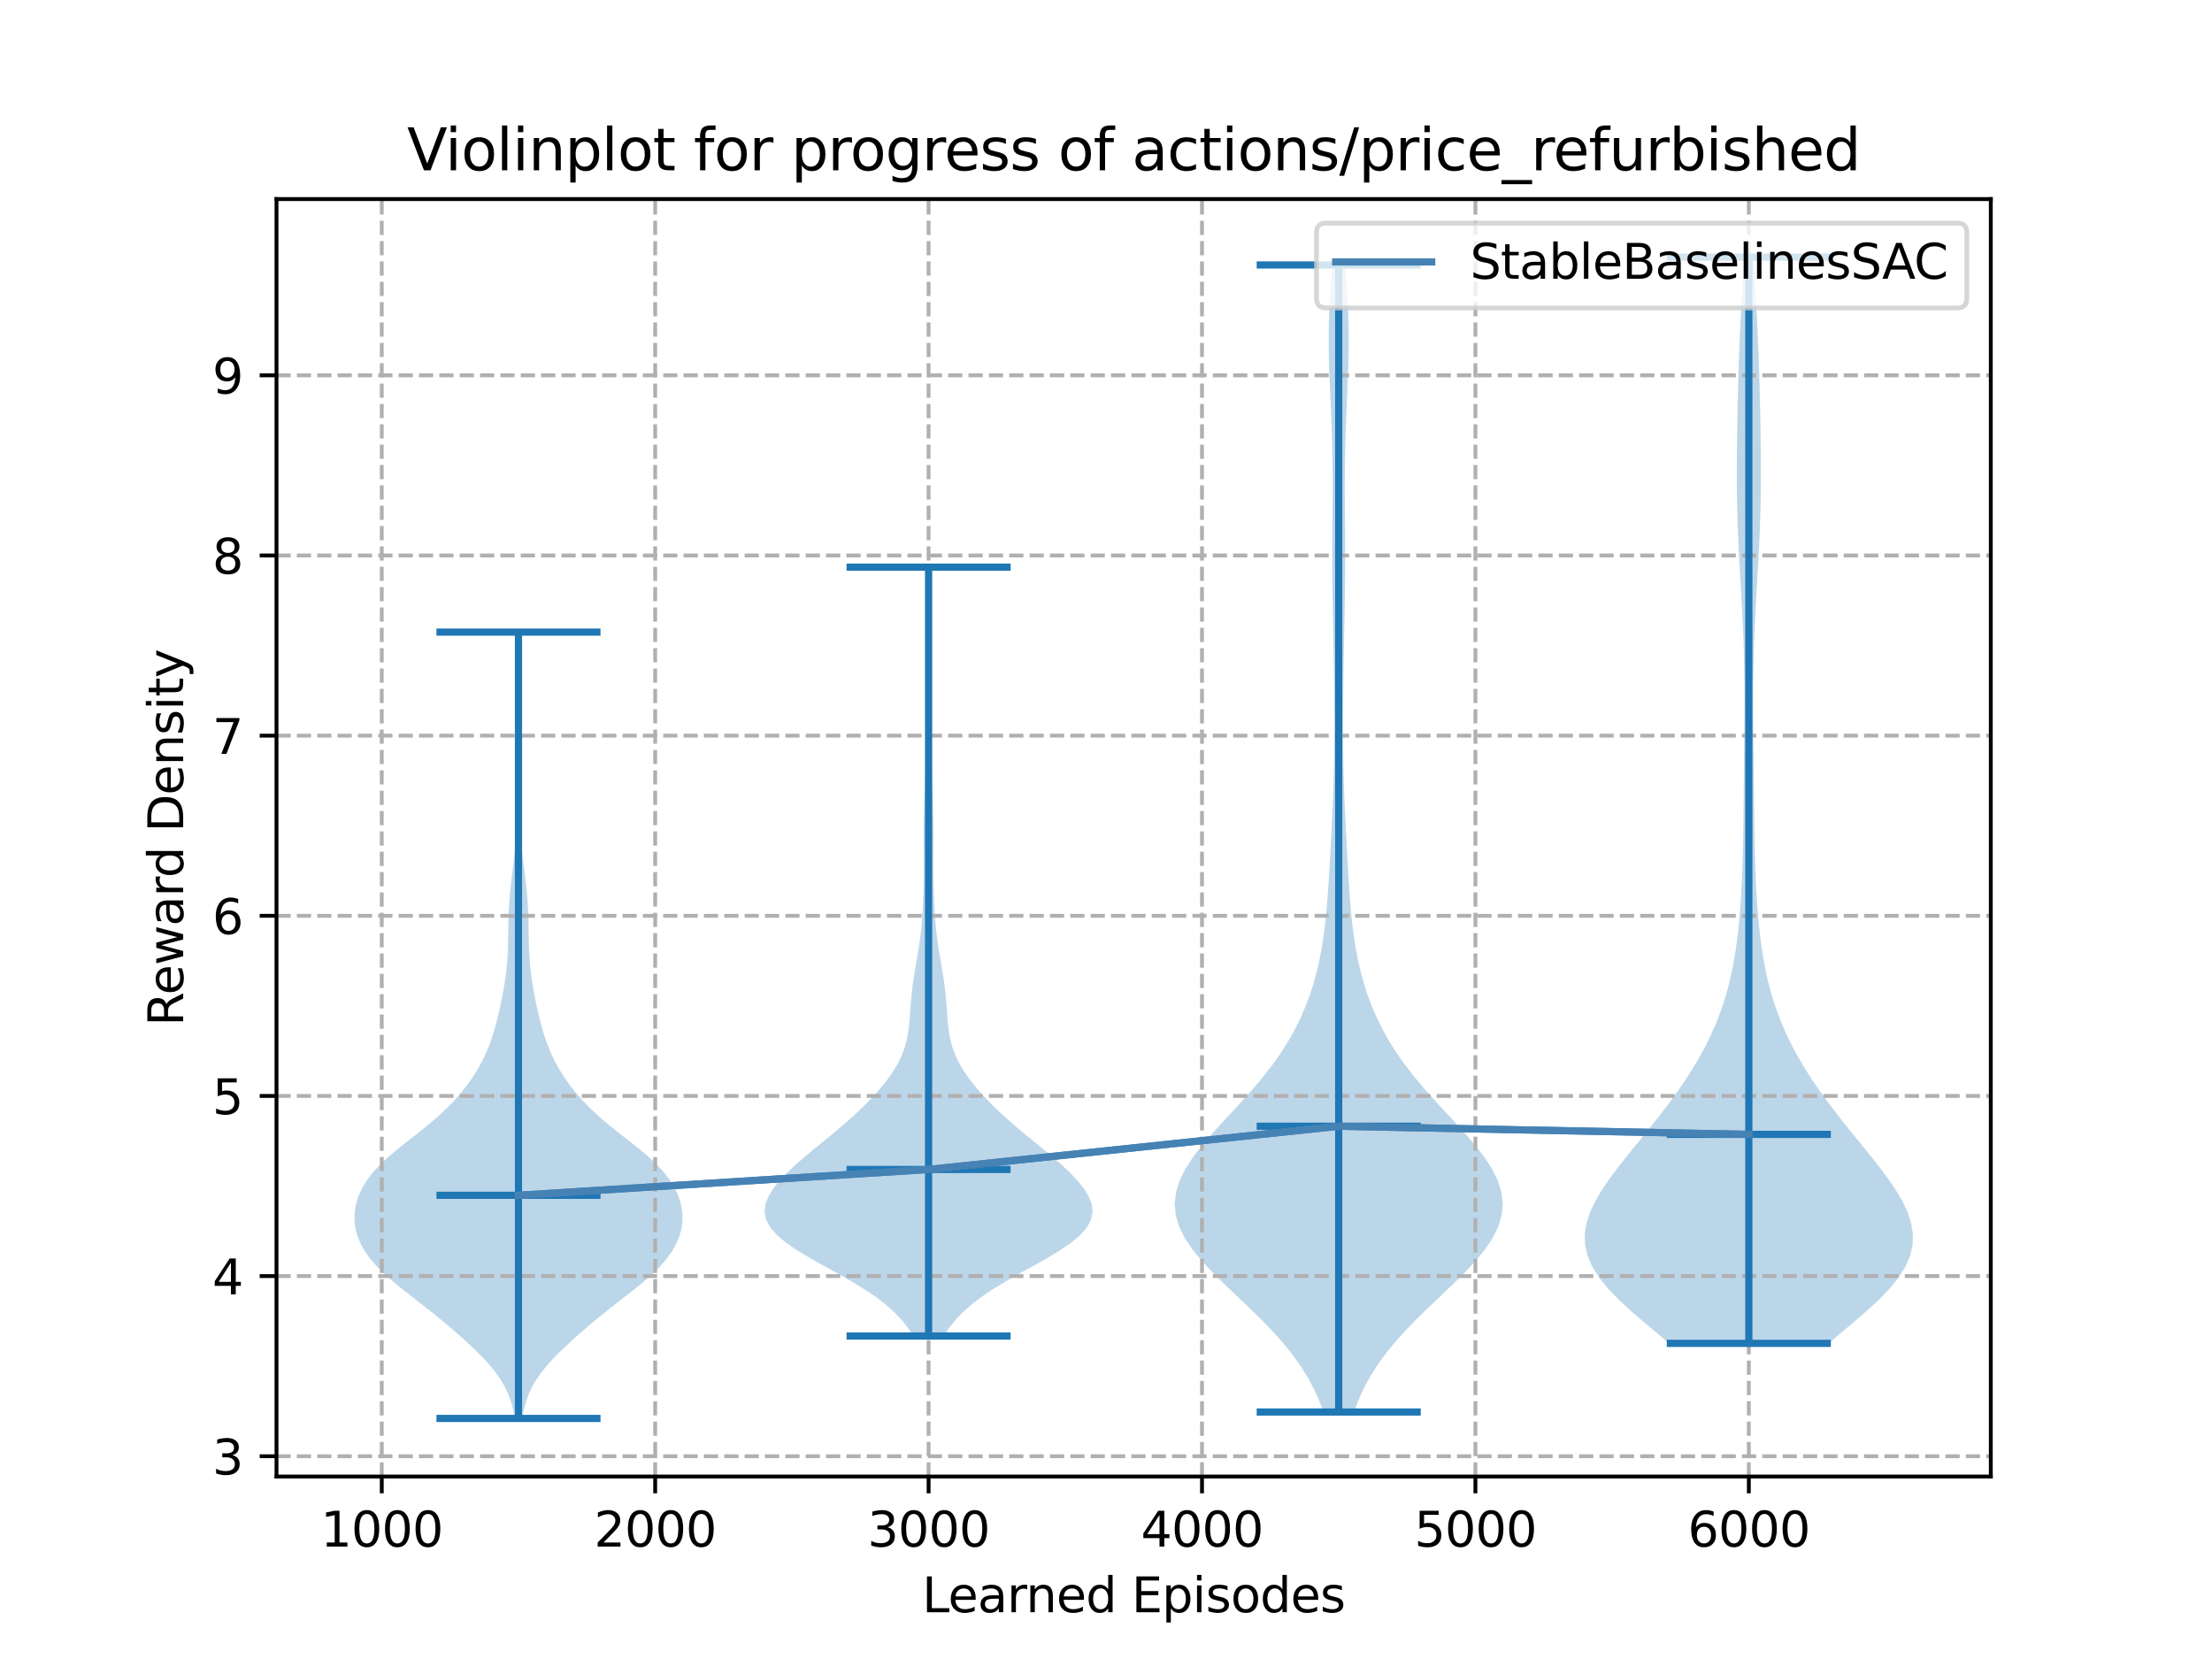 <?xml version="1.0" encoding="utf-8" standalone="no"?>
<!DOCTYPE svg PUBLIC "-//W3C//DTD SVG 1.1//EN"
  "http://www.w3.org/Graphics/SVG/1.1/DTD/svg11.dtd">
<svg xmlns:xlink="http://www.w3.org/1999/xlink" width="460.8pt" height="345.6pt" viewBox="0 0 460.8 345.6" xmlns="http://www.w3.org/2000/svg" version="1.1">
 <defs>
  <style type="text/css">*{stroke-linejoin: round; stroke-linecap: butt}</style>
 </defs>
 <g id="figure_1">
  <g id="patch_1">
   <path d="M 0 345.6 
L 460.8 345.6 
L 460.8 0 
L 0 0 
z
" style="fill: #ffffff"/>
  </g>
  <g id="axes_1">
   <g id="patch_2">
    <path d="M 57.6 307.584 
L 414.72 307.584 
L 414.72 41.472 
L 57.6 41.472 
z
" style="fill: #ffffff"/>
   </g>
   <g id="PolyCollection_1">
    <path d="M 108.772 295.488 
L 107.242 295.488 
L 106.929 293.833 
L 106.496 292.179 
L 105.911 290.524 
L 105.143 288.869 
L 104.168 287.215 
L 102.981 285.56 
L 101.592 283.905 
L 100.031 282.251 
L 98.336 280.596 
L 96.541 278.942 
L 94.67 277.287 
L 92.732 275.632 
L 90.724 273.978 
L 88.648 272.323 
L 86.525 270.668 
L 84.401 269.014 
L 82.344 267.359 
L 80.428 265.704 
L 78.718 264.05 
L 77.254 262.395 
L 76.055 260.74 
L 75.12 259.086 
L 74.443 257.431 
L 74.016 255.777 
L 73.833 254.122 
L 73.887 252.467 
L 74.173 250.813 
L 74.688 249.158 
L 75.439 247.503 
L 76.44 245.849 
L 77.707 244.194 
L 79.241 242.539 
L 81.022 240.885 
L 82.997 239.23 
L 85.089 237.575 
L 87.206 235.921 
L 89.265 234.266 
L 91.203 232.611 
L 92.984 230.957 
L 94.596 229.302 
L 96.046 227.648 
L 97.347 225.993 
L 98.511 224.338 
L 99.545 222.684 
L 100.455 221.029 
L 101.246 219.374 
L 101.928 217.72 
L 102.514 216.065 
L 103.023 214.41 
L 103.474 212.756 
L 103.88 211.101 
L 104.251 209.446 
L 104.59 207.792 
L 104.897 206.137 
L 105.168 204.483 
L 105.397 202.828 
L 105.58 201.173 
L 105.714 199.519 
L 105.802 197.864 
L 105.852 196.209 
L 105.88 194.555 
L 105.904 192.9 
L 105.939 191.245 
L 106 189.591 
L 106.094 187.936 
L 106.223 186.281 
L 106.386 184.627 
L 106.575 182.972 
L 106.778 181.317 
L 106.98 179.663 
L 107.169 178.008 
L 107.333 176.354 
L 107.467 174.699 
L 107.571 173.044 
L 107.651 171.39 
L 107.711 169.735 
L 107.756 168.08 
L 107.787 166.426 
L 107.803 164.771 
L 107.804 163.116 
L 107.792 161.462 
L 107.769 159.807 
L 107.742 158.152 
L 107.715 156.498 
L 107.694 154.843 
L 107.682 153.188 
L 107.68 151.534 
L 107.688 149.879 
L 107.707 148.225 
L 107.733 146.57 
L 107.763 144.915 
L 107.792 143.261 
L 107.814 141.606 
L 107.825 139.951 
L 107.825 138.297 
L 107.816 136.642 
L 107.804 134.987 
L 107.794 133.333 
L 107.793 131.678 
L 108.22 131.678 
L 108.22 131.678 
L 108.22 133.333 
L 108.21 134.987 
L 108.197 136.642 
L 108.188 138.297 
L 108.188 139.951 
L 108.2 141.606 
L 108.222 143.261 
L 108.251 144.915 
L 108.281 146.57 
L 108.307 148.225 
L 108.326 149.879 
L 108.334 151.534 
L 108.332 153.188 
L 108.32 154.843 
L 108.298 156.498 
L 108.272 158.152 
L 108.245 159.807 
L 108.222 161.462 
L 108.21 163.116 
L 108.211 164.771 
L 108.227 166.426 
L 108.258 168.08 
L 108.302 169.735 
L 108.363 171.39 
L 108.443 173.044 
L 108.547 174.699 
L 108.681 176.354 
L 108.845 178.008 
L 109.033 179.663 
L 109.236 181.317 
L 109.439 182.972 
L 109.628 184.627 
L 109.79 186.281 
L 109.92 187.936 
L 110.014 189.591 
L 110.074 191.245 
L 110.11 192.9 
L 110.133 194.555 
L 110.161 196.209 
L 110.212 197.864 
L 110.299 199.519 
L 110.433 201.173 
L 110.617 202.828 
L 110.846 204.483 
L 111.117 206.137 
L 111.424 207.792 
L 111.763 209.446 
L 112.134 211.101 
L 112.54 212.756 
L 112.991 214.41 
L 113.5 216.065 
L 114.086 217.72 
L 114.768 219.374 
L 115.559 221.029 
L 116.469 222.684 
L 117.503 224.338 
L 118.667 225.993 
L 119.967 227.648 
L 121.417 229.302 
L 123.03 230.957 
L 124.81 232.611 
L 126.748 234.266 
L 128.808 235.921 
L 130.925 237.575 
L 133.016 239.23 
L 134.992 240.885 
L 136.773 242.539 
L 138.307 244.194 
L 139.574 245.849 
L 140.575 247.503 
L 141.326 249.158 
L 141.841 250.813 
L 142.127 252.467 
L 142.181 254.122 
L 141.998 255.777 
L 141.571 257.431 
L 140.894 259.086 
L 139.959 260.74 
L 138.76 262.395 
L 137.296 264.05 
L 135.586 265.704 
L 133.67 267.359 
L 131.613 269.014 
L 129.489 270.668 
L 127.366 272.323 
L 125.29 273.978 
L 123.282 275.632 
L 121.344 277.287 
L 119.473 278.942 
L 117.678 280.596 
L 115.982 282.251 
L 114.421 283.905 
L 113.033 285.56 
L 111.846 287.215 
L 110.871 288.869 
L 110.103 290.524 
L 109.518 292.179 
L 109.085 293.833 
L 108.772 295.488 
z
" clip-path="url(#p03551fbe16)" style="fill: #1f77b4; fill-opacity: 0.3"/>
   </g>
   <g id="PolyCollection_2">
    <path d="M 196.627 278.306 
L 190.258 278.306 
L 189.206 276.688 
L 187.93 275.07 
L 186.402 273.453 
L 184.597 271.835 
L 182.497 270.217 
L 180.107 268.599 
L 177.459 266.981 
L 174.62 265.364 
L 171.696 263.746 
L 168.817 262.128 
L 166.126 260.51 
L 163.761 258.893 
L 161.837 257.275 
L 160.431 255.657 
L 159.577 254.039 
L 159.268 252.422 
L 159.463 250.804 
L 160.097 249.186 
L 161.101 247.568 
L 162.402 245.951 
L 163.939 244.333 
L 165.656 242.715 
L 167.505 241.097 
L 169.441 239.479 
L 171.417 237.862 
L 173.391 236.244 
L 175.321 234.626 
L 177.178 233.008 
L 178.938 231.391 
L 180.591 229.773 
L 182.131 228.155 
L 183.549 226.537 
L 184.836 224.92 
L 185.977 223.302 
L 186.956 221.684 
L 187.76 220.066 
L 188.386 218.449 
L 188.846 216.831 
L 189.164 215.213 
L 189.375 213.595 
L 189.519 211.977 
L 189.635 210.36 
L 189.754 208.742 
L 189.901 207.124 
L 190.087 205.506 
L 190.312 203.889 
L 190.571 202.271 
L 190.848 200.653 
L 191.128 199.035 
L 191.393 197.418 
L 191.629 195.8 
L 191.828 194.182 
L 191.988 192.564 
L 192.114 190.947 
L 192.213 189.329 
L 192.292 187.711 
L 192.356 186.093 
L 192.406 184.475 
L 192.44 182.858 
L 192.459 181.24 
L 192.462 179.622 
L 192.453 178.004 
L 192.441 176.387 
L 192.432 174.769 
L 192.432 173.151 
L 192.446 171.533 
L 192.474 169.916 
L 192.515 168.298 
L 192.567 166.68 
L 192.626 165.062 
L 192.686 163.445 
L 192.742 161.827 
L 192.788 160.209 
L 192.819 158.591 
L 192.833 156.973 
L 192.832 155.356 
L 192.821 153.738 
L 192.807 152.12 
L 192.797 150.502 
L 192.797 148.885 
L 192.81 147.267 
L 192.835 145.649 
L 192.868 144.031 
L 192.907 142.414 
L 192.947 140.796 
L 192.986 139.178 
L 193.024 137.56 
L 193.061 135.943 
L 193.099 134.325 
L 193.136 132.707 
L 193.173 131.089 
L 193.205 129.472 
L 193.232 127.854 
L 193.251 126.236 
L 193.261 124.618 
L 193.264 123 
L 193.264 121.383 
L 193.264 119.765 
L 193.268 118.147 
L 193.616 118.147 
L 193.616 118.147 
L 193.621 119.765 
L 193.621 121.383 
L 193.621 123 
L 193.624 124.618 
L 193.634 126.236 
L 193.653 127.854 
L 193.679 129.472 
L 193.712 131.089 
L 193.748 132.707 
L 193.786 134.325 
L 193.823 135.943 
L 193.861 137.56 
L 193.899 139.178 
L 193.938 140.796 
L 193.978 142.414 
L 194.016 144.031 
L 194.05 145.649 
L 194.074 147.267 
L 194.087 148.885 
L 194.087 150.502 
L 194.078 152.12 
L 194.063 153.738 
L 194.052 155.356 
L 194.051 156.973 
L 194.065 158.591 
L 194.096 160.209 
L 194.142 161.827 
L 194.198 163.445 
L 194.259 165.062 
L 194.318 166.68 
L 194.37 168.298 
L 194.411 169.916 
L 194.439 171.533 
L 194.452 173.151 
L 194.453 174.769 
L 194.443 176.387 
L 194.431 178.004 
L 194.423 179.622 
L 194.426 181.24 
L 194.444 182.858 
L 194.479 184.475 
L 194.528 186.093 
L 194.592 187.711 
L 194.671 189.329 
L 194.77 190.947 
L 194.896 192.564 
L 195.057 194.182 
L 195.256 195.8 
L 195.492 197.418 
L 195.757 199.035 
L 196.036 200.653 
L 196.314 202.271 
L 196.572 203.889 
L 196.798 205.506 
L 196.984 207.124 
L 197.13 208.742 
L 197.25 210.36 
L 197.366 211.977 
L 197.51 213.595 
L 197.721 215.213 
L 198.039 216.831 
L 198.499 218.449 
L 199.125 220.066 
L 199.929 221.684 
L 200.907 223.302 
L 202.048 224.92 
L 203.336 226.537 
L 204.754 228.155 
L 206.293 229.773 
L 207.946 231.391 
L 209.707 233.008 
L 211.563 234.626 
L 213.494 236.244 
L 215.467 237.862 
L 217.444 239.479 
L 219.38 241.097 
L 221.229 242.715 
L 222.946 244.333 
L 224.482 245.951 
L 225.784 247.568 
L 226.787 249.186 
L 227.422 250.804 
L 227.616 252.422 
L 227.307 254.039 
L 226.454 255.657 
L 225.048 257.275 
L 223.124 258.893 
L 220.759 260.51 
L 218.068 262.128 
L 215.189 263.746 
L 212.264 265.364 
L 209.426 266.981 
L 206.778 268.599 
L 204.387 270.217 
L 202.288 271.835 
L 200.482 273.453 
L 198.955 275.07 
L 197.679 276.688 
L 196.627 278.306 
z
" clip-path="url(#p03551fbe16)" style="fill: #1f77b4; fill-opacity: 0.3"/>
   </g>
   <g id="PolyCollection_3">
    <path d="M 282.053 294.153 
L 275.703 294.153 
L 274.795 291.739 
L 273.703 289.326 
L 272.408 286.912 
L 270.896 284.498 
L 269.162 282.084 
L 267.207 279.671 
L 265.045 277.257 
L 262.706 274.843 
L 260.235 272.43 
L 257.693 270.016 
L 255.155 267.602 
L 252.71 265.189 
L 250.448 262.775 
L 248.462 260.361 
L 246.836 257.948 
L 245.639 255.534 
L 244.919 253.12 
L 244.704 250.707 
L 244.992 248.293 
L 245.759 245.879 
L 246.959 243.466 
L 248.527 241.052 
L 250.386 238.638 
L 252.453 236.225 
L 254.644 233.811 
L 256.883 231.397 
L 259.1 228.984 
L 261.239 226.57 
L 263.257 224.156 
L 265.125 221.743 
L 266.827 219.329 
L 268.356 216.915 
L 269.716 214.502 
L 270.912 212.088 
L 271.957 209.674 
L 272.862 207.261 
L 273.639 204.847 
L 274.3 202.433 
L 274.856 200.02 
L 275.32 197.606 
L 275.702 195.192 
L 276.015 192.779 
L 276.27 190.365 
L 276.48 187.951 
L 276.658 185.538 
L 276.814 183.124 
L 276.957 180.71 
L 277.092 178.297 
L 277.223 175.883 
L 277.351 173.469 
L 277.473 171.056 
L 277.587 168.642 
L 277.69 166.228 
L 277.778 163.815 
L 277.85 161.401 
L 277.905 158.987 
L 277.943 156.574 
L 277.965 154.16 
L 277.974 151.746 
L 277.97 149.333 
L 277.956 146.919 
L 277.935 144.505 
L 277.906 142.092 
L 277.871 139.678 
L 277.831 137.264 
L 277.787 134.851 
L 277.741 132.437 
L 277.694 130.023 
L 277.649 127.61 
L 277.609 125.196 
L 277.576 122.782 
L 277.552 120.369 
L 277.539 117.955 
L 277.536 115.541 
L 277.542 113.128 
L 277.556 110.714 
L 277.574 108.3 
L 277.592 105.887 
L 277.606 103.473 
L 277.611 101.059 
L 277.603 98.646 
L 277.58 96.232 
L 277.538 93.818 
L 277.477 91.405 
L 277.398 88.991 
L 277.304 86.577 
L 277.201 84.164 
L 277.094 81.75 
L 276.991 79.336 
L 276.902 76.923 
L 276.835 74.509 
L 276.798 72.095 
L 276.797 69.682 
L 276.835 67.268 
L 276.912 64.854 
L 277.027 62.441 
L 277.174 60.027 
L 277.346 57.613 
L 277.533 55.2 
L 280.222 55.2 
L 280.222 55.2 
L 280.409 57.613 
L 280.581 60.027 
L 280.728 62.441 
L 280.843 64.854 
L 280.921 67.268 
L 280.959 69.682 
L 280.957 72.095 
L 280.92 74.509 
L 280.853 76.923 
L 280.764 79.336 
L 280.662 81.75 
L 280.555 84.164 
L 280.451 86.577 
L 280.357 88.991 
L 280.278 91.405 
L 280.218 93.818 
L 280.176 96.232 
L 280.152 98.646 
L 280.144 101.059 
L 280.15 103.473 
L 280.164 105.887 
L 280.182 108.3 
L 280.2 110.714 
L 280.213 113.128 
L 280.22 115.541 
L 280.217 117.955 
L 280.203 120.369 
L 280.179 122.782 
L 280.146 125.196 
L 280.106 127.61 
L 280.061 130.023 
L 280.015 132.437 
L 279.968 134.851 
L 279.925 137.264 
L 279.885 139.678 
L 279.85 142.092 
L 279.821 144.505 
L 279.799 146.919 
L 279.785 149.333 
L 279.782 151.746 
L 279.79 154.16 
L 279.812 156.574 
L 279.85 158.987 
L 279.905 161.401 
L 279.977 163.815 
L 280.065 166.228 
L 280.168 168.642 
L 280.282 171.056 
L 280.405 173.469 
L 280.532 175.883 
L 280.663 178.297 
L 280.798 180.71 
L 280.941 183.124 
L 281.097 185.538 
L 281.275 187.951 
L 281.486 190.365 
L 281.741 192.779 
L 282.053 195.192 
L 282.435 197.606 
L 282.899 200.02 
L 283.456 202.433 
L 284.117 204.847 
L 284.894 207.261 
L 285.799 209.674 
L 286.843 212.088 
L 288.04 214.502 
L 289.399 216.915 
L 290.929 219.329 
L 292.631 221.743 
L 294.499 224.156 
L 296.517 226.57 
L 298.656 228.984 
L 300.872 231.397 
L 303.111 233.811 
L 305.303 236.225 
L 307.37 238.638 
L 309.228 241.052 
L 310.796 243.466 
L 311.996 245.879 
L 312.764 248.293 
L 313.052 250.707 
L 312.836 253.12 
L 312.117 255.534 
L 310.919 257.948 
L 309.293 260.361 
L 307.307 262.775 
L 305.046 265.189 
L 302.6 267.602 
L 300.063 270.016 
L 297.52 272.43 
L 295.049 274.843 
L 292.71 277.257 
L 290.548 279.671 
L 288.593 282.084 
L 286.859 284.498 
L 285.348 286.912 
L 284.053 289.326 
L 282.96 291.739 
L 282.053 294.153 
z
" clip-path="url(#p03551fbe16)" style="fill: #1f77b4; fill-opacity: 0.3"/>
   </g>
   <g id="PolyCollection_4">
    <path d="M 380.93 279.842 
L 347.696 279.842 
L 344.989 277.556 
L 342.265 275.271 
L 339.622 272.985 
L 337.156 270.7 
L 334.96 268.414 
L 333.116 266.128 
L 331.684 263.843 
L 330.705 261.557 
L 330.192 259.272 
L 330.139 256.986 
L 330.516 254.7 
L 331.278 252.415 
L 332.368 250.129 
L 333.726 247.844 
L 335.289 245.558 
L 336.997 243.272 
L 338.799 240.987 
L 340.648 238.701 
L 342.507 236.416 
L 344.346 234.13 
L 346.141 231.844 
L 347.873 229.559 
L 349.527 227.273 
L 351.093 224.988 
L 352.559 222.702 
L 353.919 220.416 
L 355.168 218.131 
L 356.302 215.845 
L 357.321 213.56 
L 358.226 211.274 
L 359.022 208.988 
L 359.714 206.703 
L 360.311 204.417 
L 360.821 202.132 
L 361.254 199.846 
L 361.62 197.561 
L 361.928 195.275 
L 362.186 192.989 
L 362.401 190.704 
L 362.579 188.418 
L 362.726 186.133 
L 362.845 183.847 
L 362.942 181.561 
L 363.019 179.276 
L 363.079 176.99 
L 363.126 174.705 
L 363.163 172.419 
L 363.192 170.133 
L 363.216 167.848 
L 363.239 165.562 
L 363.26 163.277 
L 363.283 160.991 
L 363.306 158.705 
L 363.33 156.42 
L 363.354 154.134 
L 363.376 151.849 
L 363.394 149.563 
L 363.405 147.277 
L 363.407 144.992 
L 363.396 142.706 
L 363.372 140.421 
L 363.332 138.135 
L 363.275 135.849 
L 363.201 133.564 
L 363.111 131.278 
L 363.007 128.993 
L 362.89 126.707 
L 362.765 124.421 
L 362.634 122.136 
L 362.501 119.85 
L 362.371 117.565 
L 362.248 115.279 
L 362.136 112.993 
L 362.039 110.708 
L 361.957 108.422 
L 361.894 106.137 
L 361.849 103.851 
L 361.821 101.566 
L 361.81 99.28 
L 361.812 96.994 
L 361.825 94.709 
L 361.848 92.423 
L 361.878 90.138 
L 361.915 87.852 
L 361.958 85.566 
L 362.008 83.281 
L 362.065 80.995 
L 362.129 78.71 
L 362.202 76.424 
L 362.283 74.138 
L 362.373 71.853 
L 362.471 69.567 
L 362.577 67.282 
L 362.689 64.996 
L 362.807 62.71 
L 362.93 60.425 
L 363.056 58.139 
L 363.184 55.854 
L 363.312 53.568 
L 365.314 53.568 
L 365.314 53.568 
L 365.442 55.854 
L 365.57 58.139 
L 365.696 60.425 
L 365.819 62.71 
L 365.937 64.996 
L 366.05 67.282 
L 366.155 69.567 
L 366.253 71.853 
L 366.343 74.138 
L 366.424 76.424 
L 366.497 78.71 
L 366.562 80.995 
L 366.618 83.281 
L 366.668 85.566 
L 366.711 87.852 
L 366.748 90.138 
L 366.778 92.423 
L 366.801 94.709 
L 366.814 96.994 
L 366.816 99.28 
L 366.805 101.566 
L 366.777 103.851 
L 366.732 106.137 
L 366.669 108.422 
L 366.588 110.708 
L 366.49 112.993 
L 366.378 115.279 
L 366.255 117.565 
L 366.125 119.85 
L 365.993 122.136 
L 365.861 124.421 
L 365.736 126.707 
L 365.619 128.993 
L 365.515 131.278 
L 365.425 133.564 
L 365.351 135.849 
L 365.294 138.135 
L 365.254 140.421 
L 365.23 142.706 
L 365.22 144.992 
L 365.221 147.277 
L 365.233 149.563 
L 365.25 151.849 
L 365.272 154.134 
L 365.296 156.42 
L 365.32 158.705 
L 365.344 160.991 
L 365.366 163.277 
L 365.387 165.562 
L 365.41 167.848 
L 365.434 170.133 
L 365.464 172.419 
L 365.5 174.705 
L 365.547 176.99 
L 365.608 179.276 
L 365.684 181.561 
L 365.781 183.847 
L 365.901 186.133 
L 366.047 188.418 
L 366.226 190.704 
L 366.441 192.989 
L 366.698 195.275 
L 367.006 197.561 
L 367.372 199.846 
L 367.805 202.132 
L 368.315 204.417 
L 368.912 206.703 
L 369.604 208.988 
L 370.4 211.274 
L 371.306 213.56 
L 372.324 215.845 
L 373.459 218.131 
L 374.707 220.416 
L 376.067 222.702 
L 377.534 224.988 
L 379.099 227.273 
L 380.753 229.559 
L 382.485 231.844 
L 384.28 234.13 
L 386.119 236.416 
L 387.978 238.701 
L 389.827 240.987 
L 391.629 243.272 
L 393.337 245.558 
L 394.9 247.844 
L 396.258 250.129 
L 397.349 252.415 
L 398.11 254.7 
L 398.487 256.986 
L 398.434 259.272 
L 397.922 261.557 
L 396.942 263.843 
L 395.51 266.128 
L 393.666 268.414 
L 391.471 270.7 
L 389.005 272.985 
L 386.361 275.271 
L 383.637 277.556 
L 380.93 279.842 
z
" clip-path="url(#p03551fbe16)" style="fill: #1f77b4; fill-opacity: 0.3"/>
   </g>
   <g id="matplotlib.axis_1">
    <g id="xtick_1">
     <g id="line2d_1">
      <path d="M 79.528 307.584 
L 79.528 41.472 
" clip-path="url(#p03551fbe16)" style="fill: none; stroke-dasharray: 2.96,1.28; stroke-dashoffset: 0; stroke: #b0b0b0; stroke-width: 0.8"/>
     </g>
     <g id="line2d_2">
      <defs>
       <path id="md9eee185fd" d="M 0 0 
L 0 3.5 
" style="stroke: #000000; stroke-width: 0.8"/>
      </defs>
      <g>
       <use xlink:href="#md9eee185fd" x="79.528" y="307.584" style="stroke: #000000; stroke-width: 0.8"/>
      </g>
     </g>
     <g id="text_1">
      <!-- 1000 -->
      <g transform="translate(66.803 322.182)scale(0.1 -0.1)">
       <defs>
        <path id="DejaVuSans-31" d="M 794 531 
L 1825 531 
L 1825 4091 
L 703 3866 
L 703 4441 
L 1819 4666 
L 2450 4666 
L 2450 531 
L 3481 531 
L 3481 0 
L 794 0 
L 794 531 
z
" transform="scale(0.016)"/>
        <path id="DejaVuSans-30" d="M 2034 4250 
Q 1547 4250 1301 3770 
Q 1056 3291 1056 2328 
Q 1056 1369 1301 889 
Q 1547 409 2034 409 
Q 2525 409 2770 889 
Q 3016 1369 3016 2328 
Q 3016 3291 2770 3770 
Q 2525 4250 2034 4250 
z
M 2034 4750 
Q 2819 4750 3233 4129 
Q 3647 3509 3647 2328 
Q 3647 1150 3233 529 
Q 2819 -91 2034 -91 
Q 1250 -91 836 529 
Q 422 1150 422 2328 
Q 422 3509 836 4129 
Q 1250 4750 2034 4750 
z
" transform="scale(0.016)"/>
       </defs>
       <use xlink:href="#DejaVuSans-31"/>
       <use xlink:href="#DejaVuSans-30" x="63.623"/>
       <use xlink:href="#DejaVuSans-30" x="127.246"/>
       <use xlink:href="#DejaVuSans-30" x="190.869"/>
      </g>
     </g>
    </g>
    <g id="xtick_2">
     <g id="line2d_3">
      <path d="M 136.485 307.584 
L 136.485 41.472 
" clip-path="url(#p03551fbe16)" style="fill: none; stroke-dasharray: 2.96,1.28; stroke-dashoffset: 0; stroke: #b0b0b0; stroke-width: 0.8"/>
     </g>
     <g id="line2d_4">
      <g>
       <use xlink:href="#md9eee185fd" x="136.485" y="307.584" style="stroke: #000000; stroke-width: 0.8"/>
      </g>
     </g>
     <g id="text_2">
      <!-- 2000 -->
      <g transform="translate(123.76 322.182)scale(0.1 -0.1)">
       <defs>
        <path id="DejaVuSans-32" d="M 1228 531 
L 3431 531 
L 3431 0 
L 469 0 
L 469 531 
Q 828 903 1448 1529 
Q 2069 2156 2228 2338 
Q 2531 2678 2651 2914 
Q 2772 3150 2772 3378 
Q 2772 3750 2511 3984 
Q 2250 4219 1831 4219 
Q 1534 4219 1204 4116 
Q 875 4013 500 3803 
L 500 4441 
Q 881 4594 1212 4672 
Q 1544 4750 1819 4750 
Q 2544 4750 2975 4387 
Q 3406 4025 3406 3419 
Q 3406 3131 3298 2873 
Q 3191 2616 2906 2266 
Q 2828 2175 2409 1742 
Q 1991 1309 1228 531 
z
" transform="scale(0.016)"/>
       </defs>
       <use xlink:href="#DejaVuSans-32"/>
       <use xlink:href="#DejaVuSans-30" x="63.623"/>
       <use xlink:href="#DejaVuSans-30" x="127.246"/>
       <use xlink:href="#DejaVuSans-30" x="190.869"/>
      </g>
     </g>
    </g>
    <g id="xtick_3">
     <g id="line2d_5">
      <path d="M 193.442 307.584 
L 193.442 41.472 
" clip-path="url(#p03551fbe16)" style="fill: none; stroke-dasharray: 2.96,1.28; stroke-dashoffset: 0; stroke: #b0b0b0; stroke-width: 0.8"/>
     </g>
     <g id="line2d_6">
      <g>
       <use xlink:href="#md9eee185fd" x="193.442" y="307.584" style="stroke: #000000; stroke-width: 0.8"/>
      </g>
     </g>
     <g id="text_3">
      <!-- 3000 -->
      <g transform="translate(180.717 322.182)scale(0.1 -0.1)">
       <defs>
        <path id="DejaVuSans-33" d="M 2597 2516 
Q 3050 2419 3304 2112 
Q 3559 1806 3559 1356 
Q 3559 666 3084 287 
Q 2609 -91 1734 -91 
Q 1441 -91 1130 -33 
Q 819 25 488 141 
L 488 750 
Q 750 597 1062 519 
Q 1375 441 1716 441 
Q 2309 441 2620 675 
Q 2931 909 2931 1356 
Q 2931 1769 2642 2001 
Q 2353 2234 1838 2234 
L 1294 2234 
L 1294 2753 
L 1863 2753 
Q 2328 2753 2575 2939 
Q 2822 3125 2822 3475 
Q 2822 3834 2567 4026 
Q 2313 4219 1838 4219 
Q 1578 4219 1281 4162 
Q 984 4106 628 3988 
L 628 4550 
Q 988 4650 1302 4700 
Q 1616 4750 1894 4750 
Q 2613 4750 3031 4423 
Q 3450 4097 3450 3541 
Q 3450 3153 3228 2886 
Q 3006 2619 2597 2516 
z
" transform="scale(0.016)"/>
       </defs>
       <use xlink:href="#DejaVuSans-33"/>
       <use xlink:href="#DejaVuSans-30" x="63.623"/>
       <use xlink:href="#DejaVuSans-30" x="127.246"/>
       <use xlink:href="#DejaVuSans-30" x="190.869"/>
      </g>
     </g>
    </g>
    <g id="xtick_4">
     <g id="line2d_7">
      <path d="M 250.399 307.584 
L 250.399 41.472 
" clip-path="url(#p03551fbe16)" style="fill: none; stroke-dasharray: 2.96,1.28; stroke-dashoffset: 0; stroke: #b0b0b0; stroke-width: 0.8"/>
     </g>
     <g id="line2d_8">
      <g>
       <use xlink:href="#md9eee185fd" x="250.399" y="307.584" style="stroke: #000000; stroke-width: 0.8"/>
      </g>
     </g>
     <g id="text_4">
      <!-- 4000 -->
      <g transform="translate(237.674 322.182)scale(0.1 -0.1)">
       <defs>
        <path id="DejaVuSans-34" d="M 2419 4116 
L 825 1625 
L 2419 1625 
L 2419 4116 
z
M 2253 4666 
L 3047 4666 
L 3047 1625 
L 3713 1625 
L 3713 1100 
L 3047 1100 
L 3047 0 
L 2419 0 
L 2419 1100 
L 313 1100 
L 313 1709 
L 2253 4666 
z
" transform="scale(0.016)"/>
       </defs>
       <use xlink:href="#DejaVuSans-34"/>
       <use xlink:href="#DejaVuSans-30" x="63.623"/>
       <use xlink:href="#DejaVuSans-30" x="127.246"/>
       <use xlink:href="#DejaVuSans-30" x="190.869"/>
      </g>
     </g>
    </g>
    <g id="xtick_5">
     <g id="line2d_9">
      <path d="M 307.356 307.584 
L 307.356 41.472 
" clip-path="url(#p03551fbe16)" style="fill: none; stroke-dasharray: 2.96,1.28; stroke-dashoffset: 0; stroke: #b0b0b0; stroke-width: 0.8"/>
     </g>
     <g id="line2d_10">
      <g>
       <use xlink:href="#md9eee185fd" x="307.356" y="307.584" style="stroke: #000000; stroke-width: 0.8"/>
      </g>
     </g>
     <g id="text_5">
      <!-- 5000 -->
      <g transform="translate(294.631 322.182)scale(0.1 -0.1)">
       <defs>
        <path id="DejaVuSans-35" d="M 691 4666 
L 3169 4666 
L 3169 4134 
L 1269 4134 
L 1269 2991 
Q 1406 3038 1543 3061 
Q 1681 3084 1819 3084 
Q 2600 3084 3056 2656 
Q 3513 2228 3513 1497 
Q 3513 744 3044 326 
Q 2575 -91 1722 -91 
Q 1428 -91 1123 -41 
Q 819 9 494 109 
L 494 744 
Q 775 591 1075 516 
Q 1375 441 1709 441 
Q 2250 441 2565 725 
Q 2881 1009 2881 1497 
Q 2881 1984 2565 2268 
Q 2250 2553 1709 2553 
Q 1456 2553 1204 2497 
Q 953 2441 691 2322 
L 691 4666 
z
" transform="scale(0.016)"/>
       </defs>
       <use xlink:href="#DejaVuSans-35"/>
       <use xlink:href="#DejaVuSans-30" x="63.623"/>
       <use xlink:href="#DejaVuSans-30" x="127.246"/>
       <use xlink:href="#DejaVuSans-30" x="190.869"/>
      </g>
     </g>
    </g>
    <g id="xtick_6">
     <g id="line2d_11">
      <path d="M 364.313 307.584 
L 364.313 41.472 
" clip-path="url(#p03551fbe16)" style="fill: none; stroke-dasharray: 2.96,1.28; stroke-dashoffset: 0; stroke: #b0b0b0; stroke-width: 0.8"/>
     </g>
     <g id="line2d_12">
      <g>
       <use xlink:href="#md9eee185fd" x="364.313" y="307.584" style="stroke: #000000; stroke-width: 0.8"/>
      </g>
     </g>
     <g id="text_6">
      <!-- 6000 -->
      <g transform="translate(351.588 322.182)scale(0.1 -0.1)">
       <defs>
        <path id="DejaVuSans-36" d="M 2113 2584 
Q 1688 2584 1439 2293 
Q 1191 2003 1191 1497 
Q 1191 994 1439 701 
Q 1688 409 2113 409 
Q 2538 409 2786 701 
Q 3034 994 3034 1497 
Q 3034 2003 2786 2293 
Q 2538 2584 2113 2584 
z
M 3366 4563 
L 3366 3988 
Q 3128 4100 2886 4159 
Q 2644 4219 2406 4219 
Q 1781 4219 1451 3797 
Q 1122 3375 1075 2522 
Q 1259 2794 1537 2939 
Q 1816 3084 2150 3084 
Q 2853 3084 3261 2657 
Q 3669 2231 3669 1497 
Q 3669 778 3244 343 
Q 2819 -91 2113 -91 
Q 1303 -91 875 529 
Q 447 1150 447 2328 
Q 447 3434 972 4092 
Q 1497 4750 2381 4750 
Q 2619 4750 2861 4703 
Q 3103 4656 3366 4563 
z
" transform="scale(0.016)"/>
       </defs>
       <use xlink:href="#DejaVuSans-36"/>
       <use xlink:href="#DejaVuSans-30" x="63.623"/>
       <use xlink:href="#DejaVuSans-30" x="127.246"/>
       <use xlink:href="#DejaVuSans-30" x="190.869"/>
      </g>
     </g>
    </g>
    <g id="text_7">
     <!-- Learned Episodes -->
     <g transform="translate(192.102 335.861)scale(0.1 -0.1)">
      <defs>
       <path id="DejaVuSans-4c" d="M 628 4666 
L 1259 4666 
L 1259 531 
L 3531 531 
L 3531 0 
L 628 0 
L 628 4666 
z
" transform="scale(0.016)"/>
       <path id="DejaVuSans-65" d="M 3597 1894 
L 3597 1613 
L 953 1613 
Q 991 1019 1311 708 
Q 1631 397 2203 397 
Q 2534 397 2845 478 
Q 3156 559 3463 722 
L 3463 178 
Q 3153 47 2828 -22 
Q 2503 -91 2169 -91 
Q 1331 -91 842 396 
Q 353 884 353 1716 
Q 353 2575 817 3079 
Q 1281 3584 2069 3584 
Q 2775 3584 3186 3129 
Q 3597 2675 3597 1894 
z
M 3022 2063 
Q 3016 2534 2758 2815 
Q 2500 3097 2075 3097 
Q 1594 3097 1305 2825 
Q 1016 2553 972 2059 
L 3022 2063 
z
" transform="scale(0.016)"/>
       <path id="DejaVuSans-61" d="M 2194 1759 
Q 1497 1759 1228 1600 
Q 959 1441 959 1056 
Q 959 750 1161 570 
Q 1363 391 1709 391 
Q 2188 391 2477 730 
Q 2766 1069 2766 1631 
L 2766 1759 
L 2194 1759 
z
M 3341 1997 
L 3341 0 
L 2766 0 
L 2766 531 
Q 2569 213 2275 61 
Q 1981 -91 1556 -91 
Q 1019 -91 701 211 
Q 384 513 384 1019 
Q 384 1609 779 1909 
Q 1175 2209 1959 2209 
L 2766 2209 
L 2766 2266 
Q 2766 2663 2505 2880 
Q 2244 3097 1772 3097 
Q 1472 3097 1187 3025 
Q 903 2953 641 2809 
L 641 3341 
Q 956 3463 1253 3523 
Q 1550 3584 1831 3584 
Q 2591 3584 2966 3190 
Q 3341 2797 3341 1997 
z
" transform="scale(0.016)"/>
       <path id="DejaVuSans-72" d="M 2631 2963 
Q 2534 3019 2420 3045 
Q 2306 3072 2169 3072 
Q 1681 3072 1420 2755 
Q 1159 2438 1159 1844 
L 1159 0 
L 581 0 
L 581 3500 
L 1159 3500 
L 1159 2956 
Q 1341 3275 1631 3429 
Q 1922 3584 2338 3584 
Q 2397 3584 2469 3576 
Q 2541 3569 2628 3553 
L 2631 2963 
z
" transform="scale(0.016)"/>
       <path id="DejaVuSans-6e" d="M 3513 2113 
L 3513 0 
L 2938 0 
L 2938 2094 
Q 2938 2591 2744 2837 
Q 2550 3084 2163 3084 
Q 1697 3084 1428 2787 
Q 1159 2491 1159 1978 
L 1159 0 
L 581 0 
L 581 3500 
L 1159 3500 
L 1159 2956 
Q 1366 3272 1645 3428 
Q 1925 3584 2291 3584 
Q 2894 3584 3203 3211 
Q 3513 2838 3513 2113 
z
" transform="scale(0.016)"/>
       <path id="DejaVuSans-64" d="M 2906 2969 
L 2906 4863 
L 3481 4863 
L 3481 0 
L 2906 0 
L 2906 525 
Q 2725 213 2448 61 
Q 2172 -91 1784 -91 
Q 1150 -91 751 415 
Q 353 922 353 1747 
Q 353 2572 751 3078 
Q 1150 3584 1784 3584 
Q 2172 3584 2448 3432 
Q 2725 3281 2906 2969 
z
M 947 1747 
Q 947 1113 1208 752 
Q 1469 391 1925 391 
Q 2381 391 2643 752 
Q 2906 1113 2906 1747 
Q 2906 2381 2643 2742 
Q 2381 3103 1925 3103 
Q 1469 3103 1208 2742 
Q 947 2381 947 1747 
z
" transform="scale(0.016)"/>
       <path id="DejaVuSans-20" transform="scale(0.016)"/>
       <path id="DejaVuSans-45" d="M 628 4666 
L 3578 4666 
L 3578 4134 
L 1259 4134 
L 1259 2753 
L 3481 2753 
L 3481 2222 
L 1259 2222 
L 1259 531 
L 3634 531 
L 3634 0 
L 628 0 
L 628 4666 
z
" transform="scale(0.016)"/>
       <path id="DejaVuSans-70" d="M 1159 525 
L 1159 -1331 
L 581 -1331 
L 581 3500 
L 1159 3500 
L 1159 2969 
Q 1341 3281 1617 3432 
Q 1894 3584 2278 3584 
Q 2916 3584 3314 3078 
Q 3713 2572 3713 1747 
Q 3713 922 3314 415 
Q 2916 -91 2278 -91 
Q 1894 -91 1617 61 
Q 1341 213 1159 525 
z
M 3116 1747 
Q 3116 2381 2855 2742 
Q 2594 3103 2138 3103 
Q 1681 3103 1420 2742 
Q 1159 2381 1159 1747 
Q 1159 1113 1420 752 
Q 1681 391 2138 391 
Q 2594 391 2855 752 
Q 3116 1113 3116 1747 
z
" transform="scale(0.016)"/>
       <path id="DejaVuSans-69" d="M 603 3500 
L 1178 3500 
L 1178 0 
L 603 0 
L 603 3500 
z
M 603 4863 
L 1178 4863 
L 1178 4134 
L 603 4134 
L 603 4863 
z
" transform="scale(0.016)"/>
       <path id="DejaVuSans-73" d="M 2834 3397 
L 2834 2853 
Q 2591 2978 2328 3040 
Q 2066 3103 1784 3103 
Q 1356 3103 1142 2972 
Q 928 2841 928 2578 
Q 928 2378 1081 2264 
Q 1234 2150 1697 2047 
L 1894 2003 
Q 2506 1872 2764 1633 
Q 3022 1394 3022 966 
Q 3022 478 2636 193 
Q 2250 -91 1575 -91 
Q 1294 -91 989 -36 
Q 684 19 347 128 
L 347 722 
Q 666 556 975 473 
Q 1284 391 1588 391 
Q 1994 391 2212 530 
Q 2431 669 2431 922 
Q 2431 1156 2273 1281 
Q 2116 1406 1581 1522 
L 1381 1569 
Q 847 1681 609 1914 
Q 372 2147 372 2553 
Q 372 3047 722 3315 
Q 1072 3584 1716 3584 
Q 2034 3584 2315 3537 
Q 2597 3491 2834 3397 
z
" transform="scale(0.016)"/>
       <path id="DejaVuSans-6f" d="M 1959 3097 
Q 1497 3097 1228 2736 
Q 959 2375 959 1747 
Q 959 1119 1226 758 
Q 1494 397 1959 397 
Q 2419 397 2687 759 
Q 2956 1122 2956 1747 
Q 2956 2369 2687 2733 
Q 2419 3097 1959 3097 
z
M 1959 3584 
Q 2709 3584 3137 3096 
Q 3566 2609 3566 1747 
Q 3566 888 3137 398 
Q 2709 -91 1959 -91 
Q 1206 -91 779 398 
Q 353 888 353 1747 
Q 353 2609 779 3096 
Q 1206 3584 1959 3584 
z
" transform="scale(0.016)"/>
      </defs>
      <use xlink:href="#DejaVuSans-4c"/>
      <use xlink:href="#DejaVuSans-65" x="53.963"/>
      <use xlink:href="#DejaVuSans-61" x="115.486"/>
      <use xlink:href="#DejaVuSans-72" x="176.766"/>
      <use xlink:href="#DejaVuSans-6e" x="216.129"/>
      <use xlink:href="#DejaVuSans-65" x="279.508"/>
      <use xlink:href="#DejaVuSans-64" x="341.031"/>
      <use xlink:href="#DejaVuSans-20" x="404.508"/>
      <use xlink:href="#DejaVuSans-45" x="436.295"/>
      <use xlink:href="#DejaVuSans-70" x="499.479"/>
      <use xlink:href="#DejaVuSans-69" x="562.955"/>
      <use xlink:href="#DejaVuSans-73" x="590.738"/>
      <use xlink:href="#DejaVuSans-6f" x="642.838"/>
      <use xlink:href="#DejaVuSans-64" x="704.02"/>
      <use xlink:href="#DejaVuSans-65" x="767.496"/>
      <use xlink:href="#DejaVuSans-73" x="829.02"/>
     </g>
    </g>
   </g>
   <g id="matplotlib.axis_2">
    <g id="ytick_1">
     <g id="line2d_13">
      <path d="M 57.6 303.361 
L 414.72 303.361 
" clip-path="url(#p03551fbe16)" style="fill: none; stroke-dasharray: 2.96,1.28; stroke-dashoffset: 0; stroke: #b0b0b0; stroke-width: 0.8"/>
     </g>
     <g id="line2d_14">
      <defs>
       <path id="m369dd7396b" d="M 0 0 
L -3.5 0 
" style="stroke: #000000; stroke-width: 0.8"/>
      </defs>
      <g>
       <use xlink:href="#m369dd7396b" x="57.6" y="303.361" style="stroke: #000000; stroke-width: 0.8"/>
      </g>
     </g>
     <g id="text_8">
      <!-- 3 -->
      <g transform="translate(44.237 307.16)scale(0.1 -0.1)">
       <use xlink:href="#DejaVuSans-33"/>
      </g>
     </g>
    </g>
    <g id="ytick_2">
     <g id="line2d_15">
      <path d="M 57.6 265.832 
L 414.72 265.832 
" clip-path="url(#p03551fbe16)" style="fill: none; stroke-dasharray: 2.96,1.28; stroke-dashoffset: 0; stroke: #b0b0b0; stroke-width: 0.8"/>
     </g>
     <g id="line2d_16">
      <g>
       <use xlink:href="#m369dd7396b" x="57.6" y="265.832" style="stroke: #000000; stroke-width: 0.8"/>
      </g>
     </g>
     <g id="text_9">
      <!-- 4 -->
      <g transform="translate(44.237 269.632)scale(0.1 -0.1)">
       <use xlink:href="#DejaVuSans-34"/>
      </g>
     </g>
    </g>
    <g id="ytick_3">
     <g id="line2d_17">
      <path d="M 57.6 228.304 
L 414.72 228.304 
" clip-path="url(#p03551fbe16)" style="fill: none; stroke-dasharray: 2.96,1.28; stroke-dashoffset: 0; stroke: #b0b0b0; stroke-width: 0.8"/>
     </g>
     <g id="line2d_18">
      <g>
       <use xlink:href="#m369dd7396b" x="57.6" y="228.304" style="stroke: #000000; stroke-width: 0.8"/>
      </g>
     </g>
     <g id="text_10">
      <!-- 5 -->
      <g transform="translate(44.237 232.103)scale(0.1 -0.1)">
       <use xlink:href="#DejaVuSans-35"/>
      </g>
     </g>
    </g>
    <g id="ytick_4">
     <g id="line2d_19">
      <path d="M 57.6 190.775 
L 414.72 190.775 
" clip-path="url(#p03551fbe16)" style="fill: none; stroke-dasharray: 2.96,1.28; stroke-dashoffset: 0; stroke: #b0b0b0; stroke-width: 0.8"/>
     </g>
     <g id="line2d_20">
      <g>
       <use xlink:href="#m369dd7396b" x="57.6" y="190.775" style="stroke: #000000; stroke-width: 0.8"/>
      </g>
     </g>
     <g id="text_11">
      <!-- 6 -->
      <g transform="translate(44.237 194.574)scale(0.1 -0.1)">
       <use xlink:href="#DejaVuSans-36"/>
      </g>
     </g>
    </g>
    <g id="ytick_5">
     <g id="line2d_21">
      <path d="M 57.6 153.246 
L 414.72 153.246 
" clip-path="url(#p03551fbe16)" style="fill: none; stroke-dasharray: 2.96,1.28; stroke-dashoffset: 0; stroke: #b0b0b0; stroke-width: 0.8"/>
     </g>
     <g id="line2d_22">
      <g>
       <use xlink:href="#m369dd7396b" x="57.6" y="153.246" style="stroke: #000000; stroke-width: 0.8"/>
      </g>
     </g>
     <g id="text_12">
      <!-- 7 -->
      <g transform="translate(44.237 157.045)scale(0.1 -0.1)">
       <defs>
        <path id="DejaVuSans-37" d="M 525 4666 
L 3525 4666 
L 3525 4397 
L 1831 0 
L 1172 0 
L 2766 4134 
L 525 4134 
L 525 4666 
z
" transform="scale(0.016)"/>
       </defs>
       <use xlink:href="#DejaVuSans-37"/>
      </g>
     </g>
    </g>
    <g id="ytick_6">
     <g id="line2d_23">
      <path d="M 57.6 115.717 
L 414.72 115.717 
" clip-path="url(#p03551fbe16)" style="fill: none; stroke-dasharray: 2.96,1.28; stroke-dashoffset: 0; stroke: #b0b0b0; stroke-width: 0.8"/>
     </g>
     <g id="line2d_24">
      <g>
       <use xlink:href="#m369dd7396b" x="57.6" y="115.717" style="stroke: #000000; stroke-width: 0.8"/>
      </g>
     </g>
     <g id="text_13">
      <!-- 8 -->
      <g transform="translate(44.237 119.516)scale(0.1 -0.1)">
       <defs>
        <path id="DejaVuSans-38" d="M 2034 2216 
Q 1584 2216 1326 1975 
Q 1069 1734 1069 1313 
Q 1069 891 1326 650 
Q 1584 409 2034 409 
Q 2484 409 2743 651 
Q 3003 894 3003 1313 
Q 3003 1734 2745 1975 
Q 2488 2216 2034 2216 
z
M 1403 2484 
Q 997 2584 770 2862 
Q 544 3141 544 3541 
Q 544 4100 942 4425 
Q 1341 4750 2034 4750 
Q 2731 4750 3128 4425 
Q 3525 4100 3525 3541 
Q 3525 3141 3298 2862 
Q 3072 2584 2669 2484 
Q 3125 2378 3379 2068 
Q 3634 1759 3634 1313 
Q 3634 634 3220 271 
Q 2806 -91 2034 -91 
Q 1263 -91 848 271 
Q 434 634 434 1313 
Q 434 1759 690 2068 
Q 947 2378 1403 2484 
z
M 1172 3481 
Q 1172 3119 1398 2916 
Q 1625 2713 2034 2713 
Q 2441 2713 2670 2916 
Q 2900 3119 2900 3481 
Q 2900 3844 2670 4047 
Q 2441 4250 2034 4250 
Q 1625 4250 1398 4047 
Q 1172 3844 1172 3481 
z
" transform="scale(0.016)"/>
       </defs>
       <use xlink:href="#DejaVuSans-38"/>
      </g>
     </g>
    </g>
    <g id="ytick_7">
     <g id="line2d_25">
      <path d="M 57.6 78.188 
L 414.72 78.188 
" clip-path="url(#p03551fbe16)" style="fill: none; stroke-dasharray: 2.96,1.28; stroke-dashoffset: 0; stroke: #b0b0b0; stroke-width: 0.8"/>
     </g>
     <g id="line2d_26">
      <g>
       <use xlink:href="#m369dd7396b" x="57.6" y="78.188" style="stroke: #000000; stroke-width: 0.8"/>
      </g>
     </g>
     <g id="text_14">
      <!-- 9 -->
      <g transform="translate(44.237 81.988)scale(0.1 -0.1)">
       <defs>
        <path id="DejaVuSans-39" d="M 703 97 
L 703 672 
Q 941 559 1184 500 
Q 1428 441 1663 441 
Q 2288 441 2617 861 
Q 2947 1281 2994 2138 
Q 2813 1869 2534 1725 
Q 2256 1581 1919 1581 
Q 1219 1581 811 2004 
Q 403 2428 403 3163 
Q 403 3881 828 4315 
Q 1253 4750 1959 4750 
Q 2769 4750 3195 4129 
Q 3622 3509 3622 2328 
Q 3622 1225 3098 567 
Q 2575 -91 1691 -91 
Q 1453 -91 1209 -44 
Q 966 3 703 97 
z
M 1959 2075 
Q 2384 2075 2632 2365 
Q 2881 2656 2881 3163 
Q 2881 3666 2632 3958 
Q 2384 4250 1959 4250 
Q 1534 4250 1286 3958 
Q 1038 3666 1038 3163 
Q 1038 2656 1286 2365 
Q 1534 2075 1959 2075 
z
" transform="scale(0.016)"/>
       </defs>
       <use xlink:href="#DejaVuSans-39"/>
      </g>
     </g>
    </g>
    <g id="text_15">
     <!-- Reward Density -->
     <g transform="translate(38.158 213.747)rotate(-90)scale(0.1 -0.1)">
      <defs>
       <path id="DejaVuSans-52" d="M 2841 2188 
Q 3044 2119 3236 1894 
Q 3428 1669 3622 1275 
L 4263 0 
L 3584 0 
L 2988 1197 
Q 2756 1666 2539 1819 
Q 2322 1972 1947 1972 
L 1259 1972 
L 1259 0 
L 628 0 
L 628 4666 
L 2053 4666 
Q 2853 4666 3247 4331 
Q 3641 3997 3641 3322 
Q 3641 2881 3436 2590 
Q 3231 2300 2841 2188 
z
M 1259 4147 
L 1259 2491 
L 2053 2491 
Q 2509 2491 2742 2702 
Q 2975 2913 2975 3322 
Q 2975 3731 2742 3939 
Q 2509 4147 2053 4147 
L 1259 4147 
z
" transform="scale(0.016)"/>
       <path id="DejaVuSans-77" d="M 269 3500 
L 844 3500 
L 1563 769 
L 2278 3500 
L 2956 3500 
L 3675 769 
L 4391 3500 
L 4966 3500 
L 4050 0 
L 3372 0 
L 2619 2869 
L 1863 0 
L 1184 0 
L 269 3500 
z
" transform="scale(0.016)"/>
       <path id="DejaVuSans-44" d="M 1259 4147 
L 1259 519 
L 2022 519 
Q 2988 519 3436 956 
Q 3884 1394 3884 2338 
Q 3884 3275 3436 3711 
Q 2988 4147 2022 4147 
L 1259 4147 
z
M 628 4666 
L 1925 4666 
Q 3281 4666 3915 4102 
Q 4550 3538 4550 2338 
Q 4550 1131 3912 565 
Q 3275 0 1925 0 
L 628 0 
L 628 4666 
z
" transform="scale(0.016)"/>
       <path id="DejaVuSans-74" d="M 1172 4494 
L 1172 3500 
L 2356 3500 
L 2356 3053 
L 1172 3053 
L 1172 1153 
Q 1172 725 1289 603 
Q 1406 481 1766 481 
L 2356 481 
L 2356 0 
L 1766 0 
Q 1100 0 847 248 
Q 594 497 594 1153 
L 594 3053 
L 172 3053 
L 172 3500 
L 594 3500 
L 594 4494 
L 1172 4494 
z
" transform="scale(0.016)"/>
       <path id="DejaVuSans-79" d="M 2059 -325 
Q 1816 -950 1584 -1140 
Q 1353 -1331 966 -1331 
L 506 -1331 
L 506 -850 
L 844 -850 
Q 1081 -850 1212 -737 
Q 1344 -625 1503 -206 
L 1606 56 
L 191 3500 
L 800 3500 
L 1894 763 
L 2988 3500 
L 3597 3500 
L 2059 -325 
z
" transform="scale(0.016)"/>
      </defs>
      <use xlink:href="#DejaVuSans-52"/>
      <use xlink:href="#DejaVuSans-65" x="64.982"/>
      <use xlink:href="#DejaVuSans-77" x="126.506"/>
      <use xlink:href="#DejaVuSans-61" x="208.293"/>
      <use xlink:href="#DejaVuSans-72" x="269.572"/>
      <use xlink:href="#DejaVuSans-64" x="308.936"/>
      <use xlink:href="#DejaVuSans-20" x="372.412"/>
      <use xlink:href="#DejaVuSans-44" x="404.199"/>
      <use xlink:href="#DejaVuSans-65" x="481.201"/>
      <use xlink:href="#DejaVuSans-6e" x="542.725"/>
      <use xlink:href="#DejaVuSans-73" x="606.104"/>
      <use xlink:href="#DejaVuSans-69" x="658.203"/>
      <use xlink:href="#DejaVuSans-74" x="685.986"/>
      <use xlink:href="#DejaVuSans-79" x="725.195"/>
     </g>
    </g>
   </g>
   <g id="LineCollection_1">
    <path d="M 90.92 249.006 
L 125.094 249.006 
" clip-path="url(#p03551fbe16)" style="fill: none; stroke: #1f77b4; stroke-width: 1.5"/>
    <path d="M 176.355 243.621 
L 210.529 243.621 
" clip-path="url(#p03551fbe16)" style="fill: none; stroke: #1f77b4; stroke-width: 1.5"/>
    <path d="M 261.791 234.616 
L 295.965 234.616 
" clip-path="url(#p03551fbe16)" style="fill: none; stroke: #1f77b4; stroke-width: 1.5"/>
    <path d="M 347.226 236.315 
L 381.4 236.315 
" clip-path="url(#p03551fbe16)" style="fill: none; stroke: #1f77b4; stroke-width: 1.5"/>
   </g>
   <g id="LineCollection_2">
    <path d="M 90.92 131.678 
L 125.094 131.678 
" clip-path="url(#p03551fbe16)" style="fill: none; stroke: #1f77b4; stroke-width: 1.5"/>
    <path d="M 176.355 118.147 
L 210.529 118.147 
" clip-path="url(#p03551fbe16)" style="fill: none; stroke: #1f77b4; stroke-width: 1.5"/>
    <path d="M 261.791 55.2 
L 295.965 55.2 
" clip-path="url(#p03551fbe16)" style="fill: none; stroke: #1f77b4; stroke-width: 1.5"/>
    <path d="M 347.226 53.568 
L 381.4 53.568 
" clip-path="url(#p03551fbe16)" style="fill: none; stroke: #1f77b4; stroke-width: 1.5"/>
   </g>
   <g id="LineCollection_3">
    <path d="M 90.92 295.488 
L 125.094 295.488 
" clip-path="url(#p03551fbe16)" style="fill: none; stroke: #1f77b4; stroke-width: 1.5"/>
    <path d="M 176.355 278.306 
L 210.529 278.306 
" clip-path="url(#p03551fbe16)" style="fill: none; stroke: #1f77b4; stroke-width: 1.5"/>
    <path d="M 261.791 294.153 
L 295.965 294.153 
" clip-path="url(#p03551fbe16)" style="fill: none; stroke: #1f77b4; stroke-width: 1.5"/>
    <path d="M 347.226 279.842 
L 381.4 279.842 
" clip-path="url(#p03551fbe16)" style="fill: none; stroke: #1f77b4; stroke-width: 1.5"/>
   </g>
   <g id="LineCollection_4">
    <path d="M 108.007 295.488 
L 108.007 131.678 
" clip-path="url(#p03551fbe16)" style="fill: none; stroke: #1f77b4; stroke-width: 1.5"/>
    <path d="M 193.442 278.306 
L 193.442 118.147 
" clip-path="url(#p03551fbe16)" style="fill: none; stroke: #1f77b4; stroke-width: 1.5"/>
    <path d="M 278.878 294.153 
L 278.878 55.2 
" clip-path="url(#p03551fbe16)" style="fill: none; stroke: #1f77b4; stroke-width: 1.5"/>
    <path d="M 364.313 279.842 
L 364.313 53.568 
" clip-path="url(#p03551fbe16)" style="fill: none; stroke: #1f77b4; stroke-width: 1.5"/>
   </g>
   <g id="line2d_27">
    <path d="M 108.007 249.006 
L 193.442 243.621 
L 278.878 234.616 
L 364.313 236.315 
" clip-path="url(#p03551fbe16)" style="fill: none; stroke: #4682b4; stroke-width: 1.5; stroke-linecap: square"/>
   </g>
   <g id="line2d_28">
    <path d="M 108.007 249.006 
L 193.442 243.621 
L 278.878 234.616 
L 364.313 236.315 
" clip-path="url(#p03551fbe16)" style="fill: none; stroke: #4682b4; stroke-width: 1.5; stroke-linecap: square"/>
   </g>
   <g id="patch_3">
    <path d="M 57.6 307.584 
L 57.6 41.472 
" style="fill: none; stroke: #000000; stroke-width: 0.8; stroke-linejoin: miter; stroke-linecap: square"/>
   </g>
   <g id="patch_4">
    <path d="M 414.72 307.584 
L 414.72 41.472 
" style="fill: none; stroke: #000000; stroke-width: 0.8; stroke-linejoin: miter; stroke-linecap: square"/>
   </g>
   <g id="patch_5">
    <path d="M 57.6 307.584 
L 414.72 307.584 
" style="fill: none; stroke: #000000; stroke-width: 0.8; stroke-linejoin: miter; stroke-linecap: square"/>
   </g>
   <g id="patch_6">
    <path d="M 57.6 41.472 
L 414.72 41.472 
" style="fill: none; stroke: #000000; stroke-width: 0.8; stroke-linejoin: miter; stroke-linecap: square"/>
   </g>
   <g id="text_16">
    <!-- Violinplot for progress of actions/price_refurbished -->
    <g transform="translate(84.802 35.472)scale(0.12 -0.12)">
     <defs>
      <path id="DejaVuSans-56" d="M 1831 0 
L 50 4666 
L 709 4666 
L 2188 738 
L 3669 4666 
L 4325 4666 
L 2547 0 
L 1831 0 
z
" transform="scale(0.016)"/>
      <path id="DejaVuSans-6c" d="M 603 4863 
L 1178 4863 
L 1178 0 
L 603 0 
L 603 4863 
z
" transform="scale(0.016)"/>
      <path id="DejaVuSans-66" d="M 2375 4863 
L 2375 4384 
L 1825 4384 
Q 1516 4384 1395 4259 
Q 1275 4134 1275 3809 
L 1275 3500 
L 2222 3500 
L 2222 3053 
L 1275 3053 
L 1275 0 
L 697 0 
L 697 3053 
L 147 3053 
L 147 3500 
L 697 3500 
L 697 3744 
Q 697 4328 969 4595 
Q 1241 4863 1831 4863 
L 2375 4863 
z
" transform="scale(0.016)"/>
      <path id="DejaVuSans-67" d="M 2906 1791 
Q 2906 2416 2648 2759 
Q 2391 3103 1925 3103 
Q 1463 3103 1205 2759 
Q 947 2416 947 1791 
Q 947 1169 1205 825 
Q 1463 481 1925 481 
Q 2391 481 2648 825 
Q 2906 1169 2906 1791 
z
M 3481 434 
Q 3481 -459 3084 -895 
Q 2688 -1331 1869 -1331 
Q 1566 -1331 1297 -1286 
Q 1028 -1241 775 -1147 
L 775 -588 
Q 1028 -725 1275 -790 
Q 1522 -856 1778 -856 
Q 2344 -856 2625 -561 
Q 2906 -266 2906 331 
L 2906 616 
Q 2728 306 2450 153 
Q 2172 0 1784 0 
Q 1141 0 747 490 
Q 353 981 353 1791 
Q 353 2603 747 3093 
Q 1141 3584 1784 3584 
Q 2172 3584 2450 3431 
Q 2728 3278 2906 2969 
L 2906 3500 
L 3481 3500 
L 3481 434 
z
" transform="scale(0.016)"/>
      <path id="DejaVuSans-63" d="M 3122 3366 
L 3122 2828 
Q 2878 2963 2633 3030 
Q 2388 3097 2138 3097 
Q 1578 3097 1268 2742 
Q 959 2388 959 1747 
Q 959 1106 1268 751 
Q 1578 397 2138 397 
Q 2388 397 2633 464 
Q 2878 531 3122 666 
L 3122 134 
Q 2881 22 2623 -34 
Q 2366 -91 2075 -91 
Q 1284 -91 818 406 
Q 353 903 353 1747 
Q 353 2603 823 3093 
Q 1294 3584 2113 3584 
Q 2378 3584 2631 3529 
Q 2884 3475 3122 3366 
z
" transform="scale(0.016)"/>
      <path id="DejaVuSans-2f" d="M 1625 4666 
L 2156 4666 
L 531 -594 
L 0 -594 
L 1625 4666 
z
" transform="scale(0.016)"/>
      <path id="DejaVuSans-5f" d="M 3263 -1063 
L 3263 -1509 
L -63 -1509 
L -63 -1063 
L 3263 -1063 
z
" transform="scale(0.016)"/>
      <path id="DejaVuSans-75" d="M 544 1381 
L 544 3500 
L 1119 3500 
L 1119 1403 
Q 1119 906 1312 657 
Q 1506 409 1894 409 
Q 2359 409 2629 706 
Q 2900 1003 2900 1516 
L 2900 3500 
L 3475 3500 
L 3475 0 
L 2900 0 
L 2900 538 
Q 2691 219 2414 64 
Q 2138 -91 1772 -91 
Q 1169 -91 856 284 
Q 544 659 544 1381 
z
M 1991 3584 
L 1991 3584 
z
" transform="scale(0.016)"/>
      <path id="DejaVuSans-62" d="M 3116 1747 
Q 3116 2381 2855 2742 
Q 2594 3103 2138 3103 
Q 1681 3103 1420 2742 
Q 1159 2381 1159 1747 
Q 1159 1113 1420 752 
Q 1681 391 2138 391 
Q 2594 391 2855 752 
Q 3116 1113 3116 1747 
z
M 1159 2969 
Q 1341 3281 1617 3432 
Q 1894 3584 2278 3584 
Q 2916 3584 3314 3078 
Q 3713 2572 3713 1747 
Q 3713 922 3314 415 
Q 2916 -91 2278 -91 
Q 1894 -91 1617 61 
Q 1341 213 1159 525 
L 1159 0 
L 581 0 
L 581 4863 
L 1159 4863 
L 1159 2969 
z
" transform="scale(0.016)"/>
      <path id="DejaVuSans-68" d="M 3513 2113 
L 3513 0 
L 2938 0 
L 2938 2094 
Q 2938 2591 2744 2837 
Q 2550 3084 2163 3084 
Q 1697 3084 1428 2787 
Q 1159 2491 1159 1978 
L 1159 0 
L 581 0 
L 581 4863 
L 1159 4863 
L 1159 2956 
Q 1366 3272 1645 3428 
Q 1925 3584 2291 3584 
Q 2894 3584 3203 3211 
Q 3513 2838 3513 2113 
z
" transform="scale(0.016)"/>
     </defs>
     <use xlink:href="#DejaVuSans-56"/>
     <use xlink:href="#DejaVuSans-69" x="66.158"/>
     <use xlink:href="#DejaVuSans-6f" x="93.941"/>
     <use xlink:href="#DejaVuSans-6c" x="155.123"/>
     <use xlink:href="#DejaVuSans-69" x="182.906"/>
     <use xlink:href="#DejaVuSans-6e" x="210.689"/>
     <use xlink:href="#DejaVuSans-70" x="274.068"/>
     <use xlink:href="#DejaVuSans-6c" x="337.545"/>
     <use xlink:href="#DejaVuSans-6f" x="365.328"/>
     <use xlink:href="#DejaVuSans-74" x="426.51"/>
     <use xlink:href="#DejaVuSans-20" x="465.719"/>
     <use xlink:href="#DejaVuSans-66" x="497.506"/>
     <use xlink:href="#DejaVuSans-6f" x="532.711"/>
     <use xlink:href="#DejaVuSans-72" x="593.893"/>
     <use xlink:href="#DejaVuSans-20" x="635.006"/>
     <use xlink:href="#DejaVuSans-70" x="666.793"/>
     <use xlink:href="#DejaVuSans-72" x="730.27"/>
     <use xlink:href="#DejaVuSans-6f" x="769.133"/>
     <use xlink:href="#DejaVuSans-67" x="830.314"/>
     <use xlink:href="#DejaVuSans-72" x="893.791"/>
     <use xlink:href="#DejaVuSans-65" x="932.654"/>
     <use xlink:href="#DejaVuSans-73" x="994.178"/>
     <use xlink:href="#DejaVuSans-73" x="1046.277"/>
     <use xlink:href="#DejaVuSans-20" x="1098.377"/>
     <use xlink:href="#DejaVuSans-6f" x="1130.164"/>
     <use xlink:href="#DejaVuSans-66" x="1191.346"/>
     <use xlink:href="#DejaVuSans-20" x="1226.551"/>
     <use xlink:href="#DejaVuSans-61" x="1258.338"/>
     <use xlink:href="#DejaVuSans-63" x="1319.617"/>
     <use xlink:href="#DejaVuSans-74" x="1374.598"/>
     <use xlink:href="#DejaVuSans-69" x="1413.807"/>
     <use xlink:href="#DejaVuSans-6f" x="1441.59"/>
     <use xlink:href="#DejaVuSans-6e" x="1502.771"/>
     <use xlink:href="#DejaVuSans-73" x="1566.15"/>
     <use xlink:href="#DejaVuSans-2f" x="1618.25"/>
     <use xlink:href="#DejaVuSans-70" x="1651.941"/>
     <use xlink:href="#DejaVuSans-72" x="1715.418"/>
     <use xlink:href="#DejaVuSans-69" x="1756.531"/>
     <use xlink:href="#DejaVuSans-63" x="1784.314"/>
     <use xlink:href="#DejaVuSans-65" x="1839.295"/>
     <use xlink:href="#DejaVuSans-5f" x="1900.818"/>
     <use xlink:href="#DejaVuSans-72" x="1950.818"/>
     <use xlink:href="#DejaVuSans-65" x="1989.682"/>
     <use xlink:href="#DejaVuSans-66" x="2051.205"/>
     <use xlink:href="#DejaVuSans-75" x="2086.41"/>
     <use xlink:href="#DejaVuSans-72" x="2149.789"/>
     <use xlink:href="#DejaVuSans-62" x="2190.902"/>
     <use xlink:href="#DejaVuSans-69" x="2254.379"/>
     <use xlink:href="#DejaVuSans-73" x="2282.162"/>
     <use xlink:href="#DejaVuSans-68" x="2334.262"/>
     <use xlink:href="#DejaVuSans-65" x="2397.641"/>
     <use xlink:href="#DejaVuSans-64" x="2459.164"/>
    </g>
   </g>
   <g id="legend_1">
    <g id="patch_7">
     <path d="M 276.251 64.15 
L 407.72 64.15 
Q 409.72 64.15 409.72 62.15 
L 409.72 48.472 
Q 409.72 46.472 407.72 46.472 
L 276.251 46.472 
Q 274.251 46.472 274.251 48.472 
L 274.251 62.15 
Q 274.251 64.15 276.251 64.15 
z
" style="fill: #ffffff; opacity: 0.8; stroke: #cccccc; stroke-linejoin: miter"/>
    </g>
    <g id="line2d_29">
     <path d="M 278.251 54.57 
L 288.251 54.57 
L 298.251 54.57 
" style="fill: none; stroke: #4682b4; stroke-width: 1.5; stroke-linecap: square"/>
    </g>
    <g id="text_17">
     <!-- StableBaselinesSAC -->
     <g transform="translate(306.251 58.07)scale(0.1 -0.1)">
      <defs>
       <path id="DejaVuSans-53" d="M 3425 4513 
L 3425 3897 
Q 3066 4069 2747 4153 
Q 2428 4238 2131 4238 
Q 1616 4238 1336 4038 
Q 1056 3838 1056 3469 
Q 1056 3159 1242 3001 
Q 1428 2844 1947 2747 
L 2328 2669 
Q 3034 2534 3370 2195 
Q 3706 1856 3706 1288 
Q 3706 609 3251 259 
Q 2797 -91 1919 -91 
Q 1588 -91 1214 -16 
Q 841 59 441 206 
L 441 856 
Q 825 641 1194 531 
Q 1563 422 1919 422 
Q 2459 422 2753 634 
Q 3047 847 3047 1241 
Q 3047 1584 2836 1778 
Q 2625 1972 2144 2069 
L 1759 2144 
Q 1053 2284 737 2584 
Q 422 2884 422 3419 
Q 422 4038 858 4394 
Q 1294 4750 2059 4750 
Q 2388 4750 2728 4690 
Q 3069 4631 3425 4513 
z
" transform="scale(0.016)"/>
       <path id="DejaVuSans-42" d="M 1259 2228 
L 1259 519 
L 2272 519 
Q 2781 519 3026 730 
Q 3272 941 3272 1375 
Q 3272 1813 3026 2020 
Q 2781 2228 2272 2228 
L 1259 2228 
z
M 1259 4147 
L 1259 2741 
L 2194 2741 
Q 2656 2741 2882 2914 
Q 3109 3088 3109 3444 
Q 3109 3797 2882 3972 
Q 2656 4147 2194 4147 
L 1259 4147 
z
M 628 4666 
L 2241 4666 
Q 2963 4666 3353 4366 
Q 3744 4066 3744 3513 
Q 3744 3084 3544 2831 
Q 3344 2578 2956 2516 
Q 3422 2416 3680 2098 
Q 3938 1781 3938 1306 
Q 3938 681 3513 340 
Q 3088 0 2303 0 
L 628 0 
L 628 4666 
z
" transform="scale(0.016)"/>
       <path id="DejaVuSans-41" d="M 2188 4044 
L 1331 1722 
L 3047 1722 
L 2188 4044 
z
M 1831 4666 
L 2547 4666 
L 4325 0 
L 3669 0 
L 3244 1197 
L 1141 1197 
L 716 0 
L 50 0 
L 1831 4666 
z
" transform="scale(0.016)"/>
       <path id="DejaVuSans-43" d="M 4122 4306 
L 4122 3641 
Q 3803 3938 3442 4084 
Q 3081 4231 2675 4231 
Q 1875 4231 1450 3742 
Q 1025 3253 1025 2328 
Q 1025 1406 1450 917 
Q 1875 428 2675 428 
Q 3081 428 3442 575 
Q 3803 722 4122 1019 
L 4122 359 
Q 3791 134 3420 21 
Q 3050 -91 2638 -91 
Q 1578 -91 968 557 
Q 359 1206 359 2328 
Q 359 3453 968 4101 
Q 1578 4750 2638 4750 
Q 3056 4750 3426 4639 
Q 3797 4528 4122 4306 
z
" transform="scale(0.016)"/>
      </defs>
      <use xlink:href="#DejaVuSans-53"/>
      <use xlink:href="#DejaVuSans-74" x="63.477"/>
      <use xlink:href="#DejaVuSans-61" x="102.686"/>
      <use xlink:href="#DejaVuSans-62" x="163.965"/>
      <use xlink:href="#DejaVuSans-6c" x="227.441"/>
      <use xlink:href="#DejaVuSans-65" x="255.225"/>
      <use xlink:href="#DejaVuSans-42" x="316.748"/>
      <use xlink:href="#DejaVuSans-61" x="385.352"/>
      <use xlink:href="#DejaVuSans-73" x="446.631"/>
      <use xlink:href="#DejaVuSans-65" x="498.73"/>
      <use xlink:href="#DejaVuSans-6c" x="560.254"/>
      <use xlink:href="#DejaVuSans-69" x="588.037"/>
      <use xlink:href="#DejaVuSans-6e" x="615.82"/>
      <use xlink:href="#DejaVuSans-65" x="679.199"/>
      <use xlink:href="#DejaVuSans-73" x="740.723"/>
      <use xlink:href="#DejaVuSans-53" x="792.822"/>
      <use xlink:href="#DejaVuSans-41" x="858.174"/>
      <use xlink:href="#DejaVuSans-43" x="924.832"/>
     </g>
    </g>
   </g>
  </g>
 </g>
 <defs>
  <clipPath id="p03551fbe16">
   <rect x="57.6" y="41.472" width="357.12" height="266.112"/>
  </clipPath>
 </defs>
</svg>
